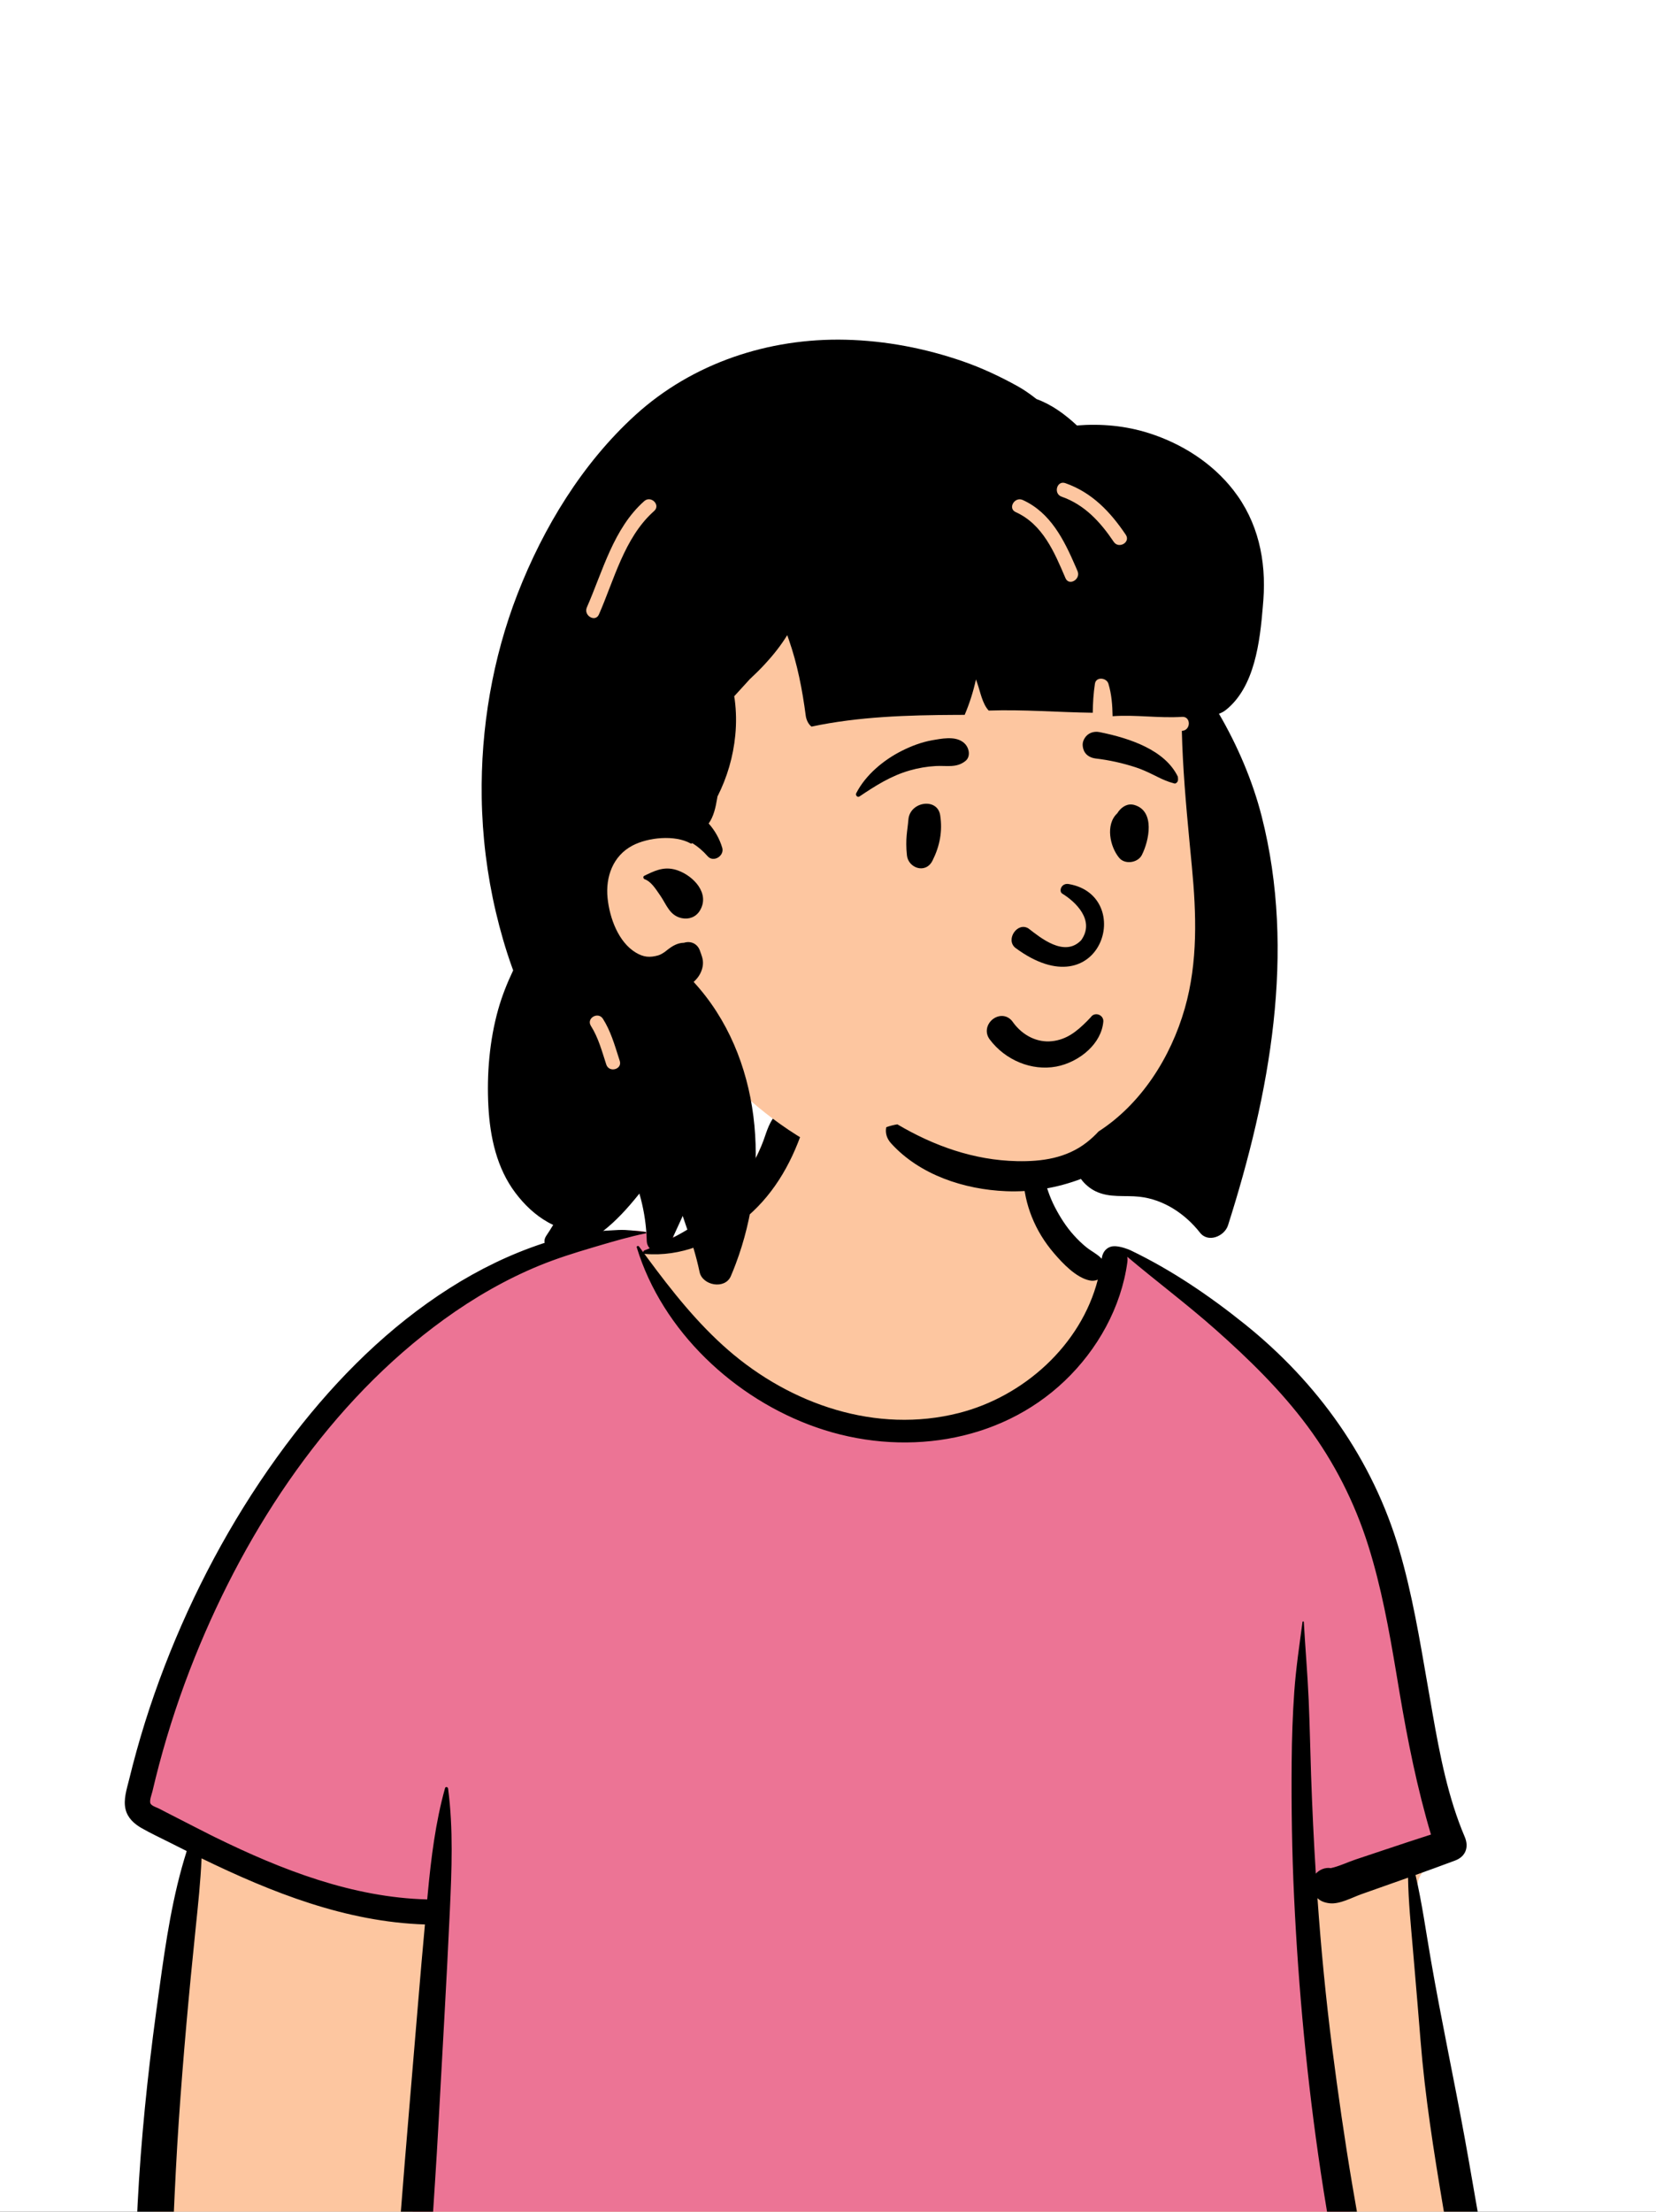 <svg width="200" height="267" viewBox="0 0 200 267" fill="none" xmlns="http://www.w3.org/2000/svg">
<rect x="0" y="0" width="200" height="267" fill="#333333" stroke="none"/>
<g clip-path="url(#clip0_2016_14174)">
<rect width="200" height="267" fill="white"/>
<path fill-rule="evenodd" clip-rule="evenodd" d="M174.637 251.934C173.786 247.123 173.005 242.299 172.296 237.465C171.959 235.169 171.63 232.872 171.335 230.571C171.128 228.959 170.813 227.115 171.91 225.921C173.453 224.241 174.854 222.802 175.043 220.395C175.221 218.13 174.455 215.66 173.976 213.462C172.972 208.851 171.723 204.297 170.342 199.787C168.939 195.204 167.4 190.664 165.839 186.133C164.38 181.897 162.978 177.622 161.077 173.558C157.471 165.845 151.369 160.133 143.829 156.318C141.954 155.37 138.128 151.984 136.169 151.226C134.368 150.528 134.374 152.564 132.602 151.797C131.184 151.184 129.865 150.367 129.071 148.998C128.21 147.512 126.049 145.433 125.72 143.703C125.023 140.036 125.778 136.914 123.162 134.154C120.839 131.703 117.717 130.024 114.487 129.123C107.381 127.14 97.904 128.526 93.616 135.132C91.569 138.287 90.853 142.1 88.09 144.674C85.677 146.922 86.217 148.459 83.092 149.618C82.915 149.683 78.117 148.654 77.94 148.72C74.522 147.988 71.254 150.037 68.118 151.226C63.442 152.998 58.99 155.304 54.807 158.046C46.374 163.574 39.151 170.752 33.196 178.874C27.191 187.064 22.533 196.244 19.215 205.838C18.41 208.168 17.686 210.527 17.048 212.908C16.691 214.241 16.309 215.624 16.744 216.989C17.1 218.105 17.891 218.936 18.821 219.606C20.08 220.514 22.607 221.105 22.558 222.931C22.52 224.32 22.05 225.781 21.82 227.153C21.546 228.788 21.321 230.431 21.097 232.073C20.074 239.544 19.278 247.057 18.926 254.592C18.58 262.011 18.292 269.581 18.807 276.998C18.841 277.487 18.986 277.936 19.222 278.315C19.002 278.399 18.985 278.809 19.258 278.867C19.45 278.907 19.641 278.948 19.832 278.988C20.23 279.289 20.726 279.474 21.296 279.492C21.683 279.504 22.07 279.521 22.456 279.541C26.534 280.394 30.611 281.199 34.742 281.809C39.763 282.551 44.799 283.155 49.851 283.647C60.232 284.656 70.531 284.321 80.925 283.777C91.303 283.234 101.676 283.107 112.065 283.377C122.463 283.648 132.857 284.1 143.258 284.285C154.877 284.492 166.479 284.174 178.065 283.25C179.653 283.124 180.636 281.86 180.323 280.281C178.446 270.825 176.319 261.431 174.637 251.934Z" fill="#FDC6A0"/>
<path fill-rule="evenodd" clip-rule="evenodd" d="M68.118 151.226L68.344 151.138C71.412 149.939 74.604 148.006 77.94 148.72C78.058 148.676 80.229 149.119 81.716 149.399L80.305 150.873L77.814 151.352C86.407 165.54 96.57 172.634 108.303 172.634C120.036 172.634 128.939 165.54 135.012 151.352L135.841 151.123C135.944 151.147 136.053 151.18 136.169 151.226C138.128 151.984 141.954 155.37 143.829 156.318C151.369 160.132 157.471 165.845 161.077 173.558C162.914 177.487 164.286 181.612 165.694 185.709L165.839 186.133C167.4 190.664 168.939 195.204 170.342 199.786C171.663 204.101 172.864 208.455 173.844 212.861L173.976 213.462C174.455 215.66 175.221 218.129 175.043 220.395C174.976 221.252 174.755 221.987 174.428 222.653L157.432 228.771L165.529 284.017C158.112 284.335 150.689 284.417 143.258 284.285C132.857 284.1 122.463 283.648 112.065 283.377C101.99 283.115 91.932 283.226 81.868 283.729L79.313 283.86C69.465 284.352 59.695 284.604 49.851 283.647L49.18 283.581V283.581L49.18 275.499L52.638 230.501L35.115 227.201L17.913 218.843C17.393 218.323 16.976 217.716 16.744 216.989C16.341 215.725 16.639 214.445 16.969 213.204L17.048 212.908C17.686 210.527 18.41 208.168 19.215 205.838C22.533 196.244 27.191 187.064 33.196 178.874C39.151 170.752 46.374 163.574 54.807 158.046C58.99 155.304 63.442 152.998 68.118 151.226Z" fill="#EC7495"/>
<path fill-rule="evenodd" clip-rule="evenodd" d="M74.698 148.487C75.772 148.44 76.868 148.614 77.94 148.72C78.033 148.729 78.069 148.873 77.963 148.895C76.045 149.296 74.147 149.844 72.263 150.401L71.456 150.64C69.332 151.269 67.269 151.918 65.212 152.756C61.113 154.428 57.219 156.684 53.636 159.275C39.838 169.256 29.851 184.366 23.549 200.01C21.838 204.259 20.388 208.613 19.213 213.041C18.927 214.118 18.659 215.199 18.404 216.284C18.329 216.602 18.003 217.417 18.182 217.742C18.34 218.03 18.954 218.208 19.239 218.357L20.203 218.857C22.083 219.826 25.214 221.419 25.528 221.575L26.017 221.816C34.027 225.744 42.584 229.075 51.597 229.305L51.668 228.535V228.535C52.07 224.278 52.597 219.999 53.748 215.873C53.81 215.651 54.092 215.726 54.118 215.923C54.759 220.808 54.554 225.73 54.33 230.637C53.934 239.328 53.408 248.015 52.941 256.702C52.707 261.048 52.404 265.391 52.131 269.735C51.857 274.088 51.769 278.544 51.144 282.861C51.005 283.823 49.878 284.346 49.025 284.245C48.081 284.132 47.355 283.301 47.351 282.347C47.339 279.833 47.655 277.288 47.831 274.78C47.998 272.397 48.176 270.015 48.36 267.633C49.03 258.94 49.801 250.257 50.514 241.568C50.767 238.486 51.039 235.407 51.321 232.328C41.773 232.02 32.853 228.482 24.343 224.349C24.22 227.146 23.923 229.939 23.635 232.725C22.831 240.5 22.122 248.271 21.592 256.07C21.324 260.009 21.129 263.953 20.959 267.897C20.875 269.836 20.807 271.774 20.755 273.714C20.738 274.36 20.722 275.007 20.708 275.654L20.679 277.135C20.655 278.073 20.56 278.943 19.77 279.626C18.969 280.32 17.886 280.357 17.092 279.626C16.03 278.647 16.218 277.314 16.249 276C16.275 274.891 16.307 273.783 16.343 272.675C16.417 270.459 16.51 268.243 16.624 266.028C17.023 258.285 17.819 250.573 18.859 242.892L19.266 239.927C20.024 234.415 20.857 228.777 22.552 223.468C21.892 223.139 21.234 222.808 20.578 222.476C19.415 221.887 18.212 221.334 17.081 220.684C16.184 220.168 15.411 219.46 15.161 218.416C14.883 217.252 15.308 215.98 15.591 214.845L15.616 214.745C15.893 213.602 16.192 212.464 16.507 211.331C17.785 206.737 19.366 202.232 21.215 197.837C24.919 189.038 29.699 180.679 35.539 173.121C40.795 166.317 47.004 160.148 54.281 155.52C57.839 153.258 61.63 151.4 65.64 150.087C67.514 149.473 69.553 148.939 71.516 148.72C72.574 148.601 73.634 148.533 74.698 148.487ZM93.736 134.544C95.013 133.173 97.549 134.592 96.936 136.408C95.494 140.682 93.198 144.58 89.614 147.388C86.245 150.027 82.228 151.742 77.901 151.376C77.868 151.373 77.839 151.364 77.813 151.352L78.186 151.858C81.113 155.819 84.201 159.725 87.923 162.963C95.506 169.559 105.831 173.117 115.8 170.586C123.644 168.595 130.555 162.39 132.587 154.482C132.296 154.613 131.95 154.658 131.57 154.575C129.943 154.222 128.334 152.511 127.285 151.284C126.15 149.957 125.264 148.524 124.615 146.904C123.426 143.94 123.045 140.123 124.668 137.252C124.868 136.898 125.33 137.096 125.37 137.442L125.431 137.981C125.744 140.672 126.134 143.275 127.402 145.729C128.023 146.929 128.767 148.101 129.673 149.106C130.157 149.644 130.683 150.158 131.25 150.609C131.803 151.049 132.472 151.366 132.967 151.871L133.058 151.967L133.061 151.95C133.186 150.885 133.933 150.415 134.664 150.445C135.371 150.473 136.201 150.785 136.523 150.934L136.554 150.948C141.487 153.317 146.031 156.405 150.307 159.831C159.15 166.917 165.775 176.179 168.986 187.086C170.561 192.44 171.465 197.956 172.42 203.446L173.007 206.81C173.898 211.879 174.893 217.047 176.904 221.762C177.424 222.981 177.023 224.125 175.748 224.605C174.155 225.204 172.557 225.784 170.956 226.356C171.742 229.73 172.221 233.221 172.81 236.611C174.062 243.818 175.596 250.979 176.911 258.176C177.584 261.856 178.191 265.549 178.862 269.229C179.186 271.001 179.524 272.771 179.852 274.543C180.029 275.498 180.189 276.456 180.358 277.413L180.387 277.572C180.484 278.076 180.605 278.598 180.467 279.103C180.308 279.679 179.859 280.086 179.458 280.499C179.128 280.839 178.65 280.841 178.246 280.656L178.113 280.594C177.39 280.256 176.824 279.919 176.568 279.103C176.405 278.587 176.347 278.005 176.241 277.473C176.037 276.454 175.845 275.433 175.662 274.409C175.298 272.36 174.942 270.31 174.595 268.258L174.271 266.337C173.157 259.715 172.1 253.054 171.565 246.362C171.328 243.394 171.077 240.428 170.823 237.461L170.633 235.236C170.392 232.42 170.098 229.533 170.056 226.678L169.099 227.018V227.018L164.427 228.67V228.67C163.269 229.08 161.795 229.919 160.548 229.766C159.938 229.691 159.473 229.499 159.114 229.15C159.544 235.223 160.126 241.285 160.902 247.316C161.608 252.804 162.391 258.285 163.315 263.74C163.773 266.442 164.244 269.141 164.755 271.832C165.01 273.179 165.274 274.523 165.545 275.866C165.681 276.536 165.842 277.206 165.948 277.882C166.069 278.655 165.856 279.131 165.424 279.768C165.069 280.29 164.359 280.559 163.784 280.198C163.022 279.72 162.625 279.305 162.401 278.434C162.197 277.643 162.073 276.817 161.915 276.016C161.625 274.537 161.343 273.056 161.072 271.574C160.504 268.473 159.981 265.364 159.514 262.246C157.867 251.263 156.822 240.187 156.294 229.093C156.034 223.62 155.953 218.142 155.999 212.663C156.023 209.854 156.115 207.038 156.313 204.237C156.514 201.401 156.933 198.622 157.306 195.813C157.319 195.714 157.459 195.709 157.465 195.813C157.641 198.962 157.919 202.107 158.055 205.264C158.184 208.276 158.241 211.294 158.344 214.307C158.48 218.268 158.667 222.232 158.916 226.192C159.366 225.7 160.045 225.416 160.724 225.526C161.708 225.32 162.766 224.804 163.704 224.49L167.24 223.309V223.309C169.098 222.688 170.957 222.071 172.822 221.473C171.154 215.861 170.012 210.165 169.037 204.387L168.602 201.788C167.74 196.672 166.812 191.554 165.252 186.6C163.613 181.392 161.159 176.55 157.904 172.165C154.696 167.844 150.792 164.039 146.773 160.48C143.332 157.433 139.651 154.682 136.141 151.719C136.178 151.915 136.186 152.131 136.154 152.369C135.407 157.832 132.559 162.92 128.588 166.704C120.612 174.307 108.805 175.884 98.596 172.319C88.721 168.871 79.989 160.704 76.905 150.597C76.852 150.425 77.084 150.356 77.176 150.483C77.347 150.718 77.519 150.952 77.692 151.187C77.68 151.094 77.728 150.992 77.843 150.948C81.442 149.557 84.977 147.586 87.675 144.797C88.99 143.437 90.137 141.897 91.043 140.235C91.477 139.44 91.867 138.616 92.178 137.764L92.257 137.544C92.634 136.477 92.949 135.389 93.736 134.544Z" fill="black"/>
<path fill-rule="evenodd" clip-rule="evenodd" d="M112.683 46.281C124.654 46.281 139.647 59.97 144.035 65.796C147.724 70.693 147.202 95.924 147.202 110.892C147.202 114.022 145.79 119.946 145.278 122.941C143.4 133.913 135.22 143.115 119.029 143.115C105.846 143.115 95.701 138.929 85.89 128.222C83.652 125.779 72.721 134.524 70.486 131.375C64.646 131.375 59.764 76.682 71.228 60.277C82.692 43.873 100.713 46.281 112.683 46.281Z" fill="#FDC6A0"/>
<path fill-rule="evenodd" clip-rule="evenodd" d="M76.705 50.133C83.622 43.825 92.837 40.789 102.134 41.014C106.949 41.13 111.747 42.049 116.295 43.624C118.57 44.414 120.773 45.446 122.879 46.612C123.638 47.032 124.337 47.523 125.011 48.045L125.179 48.176H125.181C126.988 48.827 128.601 49.996 130.064 51.363C132.996 51.129 135.952 51.393 138.787 52.3C142.734 53.563 146.388 55.878 148.953 59.164C151.942 62.99 152.935 67.632 152.581 72.422L152.515 73.236C152.165 77.469 151.537 82.912 148.072 85.693C147.809 85.904 147.518 86.065 147.216 86.162C149.449 89.996 151.281 94.253 152.377 98.552C156.562 114.971 153.345 132.095 148.312 147.921C147.899 149.225 145.932 150.091 144.931 148.817C143.143 146.539 140.546 144.801 137.624 144.476C135.821 144.275 134.027 144.639 132.324 143.819C131.655 143.495 131.01 142.967 130.546 142.324C127.671 143.417 124.574 143.933 121.502 143.806C116.461 143.599 111.073 141.849 107.605 138.011C107.048 137.395 106.907 136.703 107.035 136.079C107.47 135.924 107.917 135.808 108.377 135.735C112.775 138.334 117.622 140.07 122.832 140.179C125.842 140.242 128.779 139.82 131.22 137.936C131.748 137.528 132.233 137.076 132.682 136.591C137.786 133.3 141.384 127.71 143.095 121.722C144.688 116.138 144.492 110.324 143.944 104.596L143.655 101.574C143.233 97.138 142.842 92.688 142.733 88.233L142.766 88.232V88.232C143.844 88.162 143.851 86.471 142.766 86.541C139.958 86.723 137.171 86.261 134.372 86.463C134.349 85.136 134.253 83.815 133.864 82.536C133.642 81.805 132.373 81.66 132.238 82.536C132.058 83.707 131.992 84.871 131.973 86.047C127.783 85.991 123.598 85.638 119.408 85.783C118.635 84.957 118.389 83.491 118.028 82.472C117.975 82.322 117.922 82.174 117.868 82.024C117.55 83.481 117.1 84.905 116.507 86.3L115.48 86.303C109.649 86.331 103.7 86.506 98.007 87.719C97.612 87.415 97.376 86.884 97.312 86.401C96.9 83.261 96.31 80.205 95.266 77.213L95.116 76.791C95.104 76.756 95.091 76.719 95.078 76.679C94.308 77.925 93.389 79.086 92.388 80.167C91.798 80.804 91.179 81.413 90.543 82.005C89.926 82.692 89.289 83.369 88.671 84.058C88.695 84.183 88.716 84.31 88.733 84.44C88.922 85.87 88.942 87.32 88.803 88.755C88.553 91.35 87.822 93.85 86.648 96.163L86.611 96.395C86.433 97.479 86.179 98.599 85.587 99.415C86.326 100.245 86.895 101.237 87.225 102.339C87.519 103.32 86.166 104.17 85.464 103.367C84.906 102.729 84.286 102.202 83.606 101.781C83.563 101.839 83.485 101.868 83.398 101.819C81.503 100.764 78.284 101.084 76.391 102.077C74.036 103.311 73.117 105.845 73.378 108.413C73.629 110.867 74.7 113.735 76.776 114.993C77.729 115.569 78.471 115.618 79.483 115.341C79.807 115.253 80.208 114.983 80.38 114.849L80.55 114.713C81.213 114.187 81.831 113.827 82.614 113.813C83.415 113.563 84.22 113.91 84.526 114.752L84.545 114.807C84.689 115.236 84.95 115.775 84.893 116.43C84.834 117.131 84.513 117.77 84.035 118.283C83.953 118.372 83.864 118.461 83.773 118.543C92.017 127.49 93.075 141.43 88.848 152.607C88.665 153.097 88.469 153.581 88.264 154.061C87.558 155.705 84.838 155.196 84.492 153.566C84.389 153.078 84.275 152.592 84.151 152.11C83.922 151.219 83.66 150.337 83.365 149.468L83.253 149.142C83.002 148.424 82.768 147.699 82.515 146.98L82.49 146.898C82.48 146.866 82.47 146.828 82.458 146.786L82.03 147.722V147.722L80.729 150.548C80.121 151.867 78.187 151.15 78.115 149.879L78.113 149.836C78.107 149.601 78.098 149.369 78.083 149.138C77.991 147.412 77.693 145.733 77.221 144.091L77.051 144.303C74.514 147.448 71.536 150.395 67.452 151.121C66.427 151.302 65.268 150.229 65.972 149.191C66.263 148.762 66.543 148.322 66.809 147.876C66.579 147.769 66.362 147.657 66.161 147.543C64.612 146.67 63.322 145.427 62.255 144.017C59.993 141.029 59.183 137.267 58.985 133.585C58.774 129.694 59.116 125.592 60.176 121.838C60.636 120.215 61.258 118.657 61.977 117.146C61.926 117.011 61.877 116.876 61.829 116.74C61.053 114.572 60.416 112.355 59.887 110.112C58.821 105.585 58.247 100.914 58.178 96.263C58.051 87.929 59.485 79.462 62.506 71.691C65.626 63.677 70.319 55.956 76.705 50.133ZM72.819 122.994C72.246 122.09 70.813 122.905 71.345 123.816L71.365 123.848C72.273 125.283 72.699 126.915 73.222 128.515C73.557 129.544 75.187 129.104 74.847 128.065L74.735 127.717C74.215 126.095 73.74 124.446 72.819 122.994ZM77.809 105.731L78.19 105.546C79.391 104.972 80.443 104.581 81.861 105.082C83.761 105.752 85.795 107.885 84.511 109.954C84.039 110.717 83.2 111.021 82.336 110.842C80.879 110.539 80.502 109.223 79.763 108.143L79.636 107.96C79.185 107.307 78.615 106.404 77.864 106.147C77.693 106.088 77.622 105.822 77.809 105.731ZM78.88 61.8L79.003 61.69C79.819 60.967 78.621 59.775 77.809 60.494C74.095 63.784 72.804 68.935 70.877 73.325C70.445 74.312 71.898 75.174 72.334 74.179C74.172 69.99 75.392 64.979 78.88 61.8V61.8ZM123.52 60.361C122.549 59.922 121.7 61.338 122.633 61.804L122.668 61.821C125.948 63.307 127.344 66.671 128.681 69.795C129.107 70.793 130.559 69.933 130.137 68.944L129.896 68.383C128.502 65.164 126.875 61.883 123.52 60.361ZM128.662 58.327C127.633 57.97 127.192 59.602 128.213 59.959C130.993 60.929 132.901 63.022 134.51 65.414C135.113 66.31 136.574 65.465 135.965 64.56C134.097 61.783 131.879 59.452 128.662 58.327Z" fill="black"/>
<path fill-rule="evenodd" clip-rule="evenodd" d="M123.152 128.274C121.731 127.695 120.464 126.728 119.538 125.493C119.216 125.063 119.132 124.61 119.2 124.195C119.276 123.729 119.552 123.306 119.928 123.023C120.305 122.739 120.777 122.598 121.233 122.67C121.629 122.732 122.024 122.949 122.336 123.399L122.401 123.489C122.952 124.235 123.67 124.846 124.488 125.241C125.276 125.621 126.157 125.798 127.07 125.695C128.807 125.499 130.005 124.559 131.278 123.282C131.435 123.121 131.593 122.955 131.752 122.786C131.852 122.633 131.991 122.534 132.145 122.483C132.317 122.425 132.511 122.429 132.688 122.491C132.859 122.55 133.013 122.664 133.115 122.815C133.213 122.958 133.268 123.135 133.25 123.339C133.134 124.661 132.442 125.842 131.46 126.769C130.37 127.799 128.924 128.511 127.563 128.761C126.063 129.036 124.535 128.839 123.152 128.274V128.274ZM128.27 107.866C129.866 108.836 132.296 111.098 130.58 113.503C128.56 115.624 125.651 113.193 124.218 112.093C122.889 111.241 121.396 113.433 122.629 114.428C132.986 122.099 137.189 108.12 129.077 106.726C128.184 106.572 127.852 107.566 128.27 107.866ZM109.71 98.943C109.886 96.754 113.219 96.257 113.55 98.423C113.847 100.363 113.498 102.145 112.624 103.892C111.789 105.561 109.691 104.783 109.533 103.263C109.32 101.226 109.601 100.304 109.71 98.943ZM135.076 97.974C135.54 97.365 136.211 96.95 137.015 97.184C139.526 97.918 138.786 101.485 137.904 103.22C137.425 104.163 135.876 104.402 135.176 103.572C134.035 102.219 133.489 99.516 134.939 98.183C134.978 98.114 135.022 98.044 135.076 97.974ZM112.589 89.365L112.985 89.296C114.212 89.084 115.738 88.88 116.606 89.867C117.066 90.39 117.225 91.362 116.606 91.863C115.517 92.745 114.314 92.403 113.01 92.478C111.935 92.539 110.902 92.717 109.866 93.013C107.595 93.663 105.744 94.849 103.804 96.15C103.549 96.321 103.289 95.996 103.411 95.757C104.531 93.563 106.701 91.76 108.875 90.662C110.035 90.075 111.305 89.588 112.589 89.365ZM132.787 88.382L133.09 88.445C136.394 89.135 140.686 90.515 142.251 93.761C142.31 94.221 142.247 94.319 142.196 94.383L142.179 94.405C142.137 94.46 142.103 94.535 141.904 94.598C141.849 94.584 141.793 94.57 141.737 94.556C141.02 94.368 140.453 94.109 139.903 93.84L139.308 93.546C138.617 93.208 137.92 92.881 137.181 92.64C135.604 92.126 133.983 91.763 132.336 91.57C131.979 91.528 131.636 91.407 131.364 91.201C131.107 91.005 130.91 90.733 130.821 90.372C130.705 89.906 130.738 89.552 130.988 89.131C131.177 88.815 131.446 88.595 131.755 88.469C132.071 88.341 132.43 88.311 132.787 88.382Z" fill="black"/>
</g>
<defs>
<clipPath id="clip0_2016_14174">
<rect width="200" height="267" fill="white"/>
</clipPath>
</defs>
</svg>
